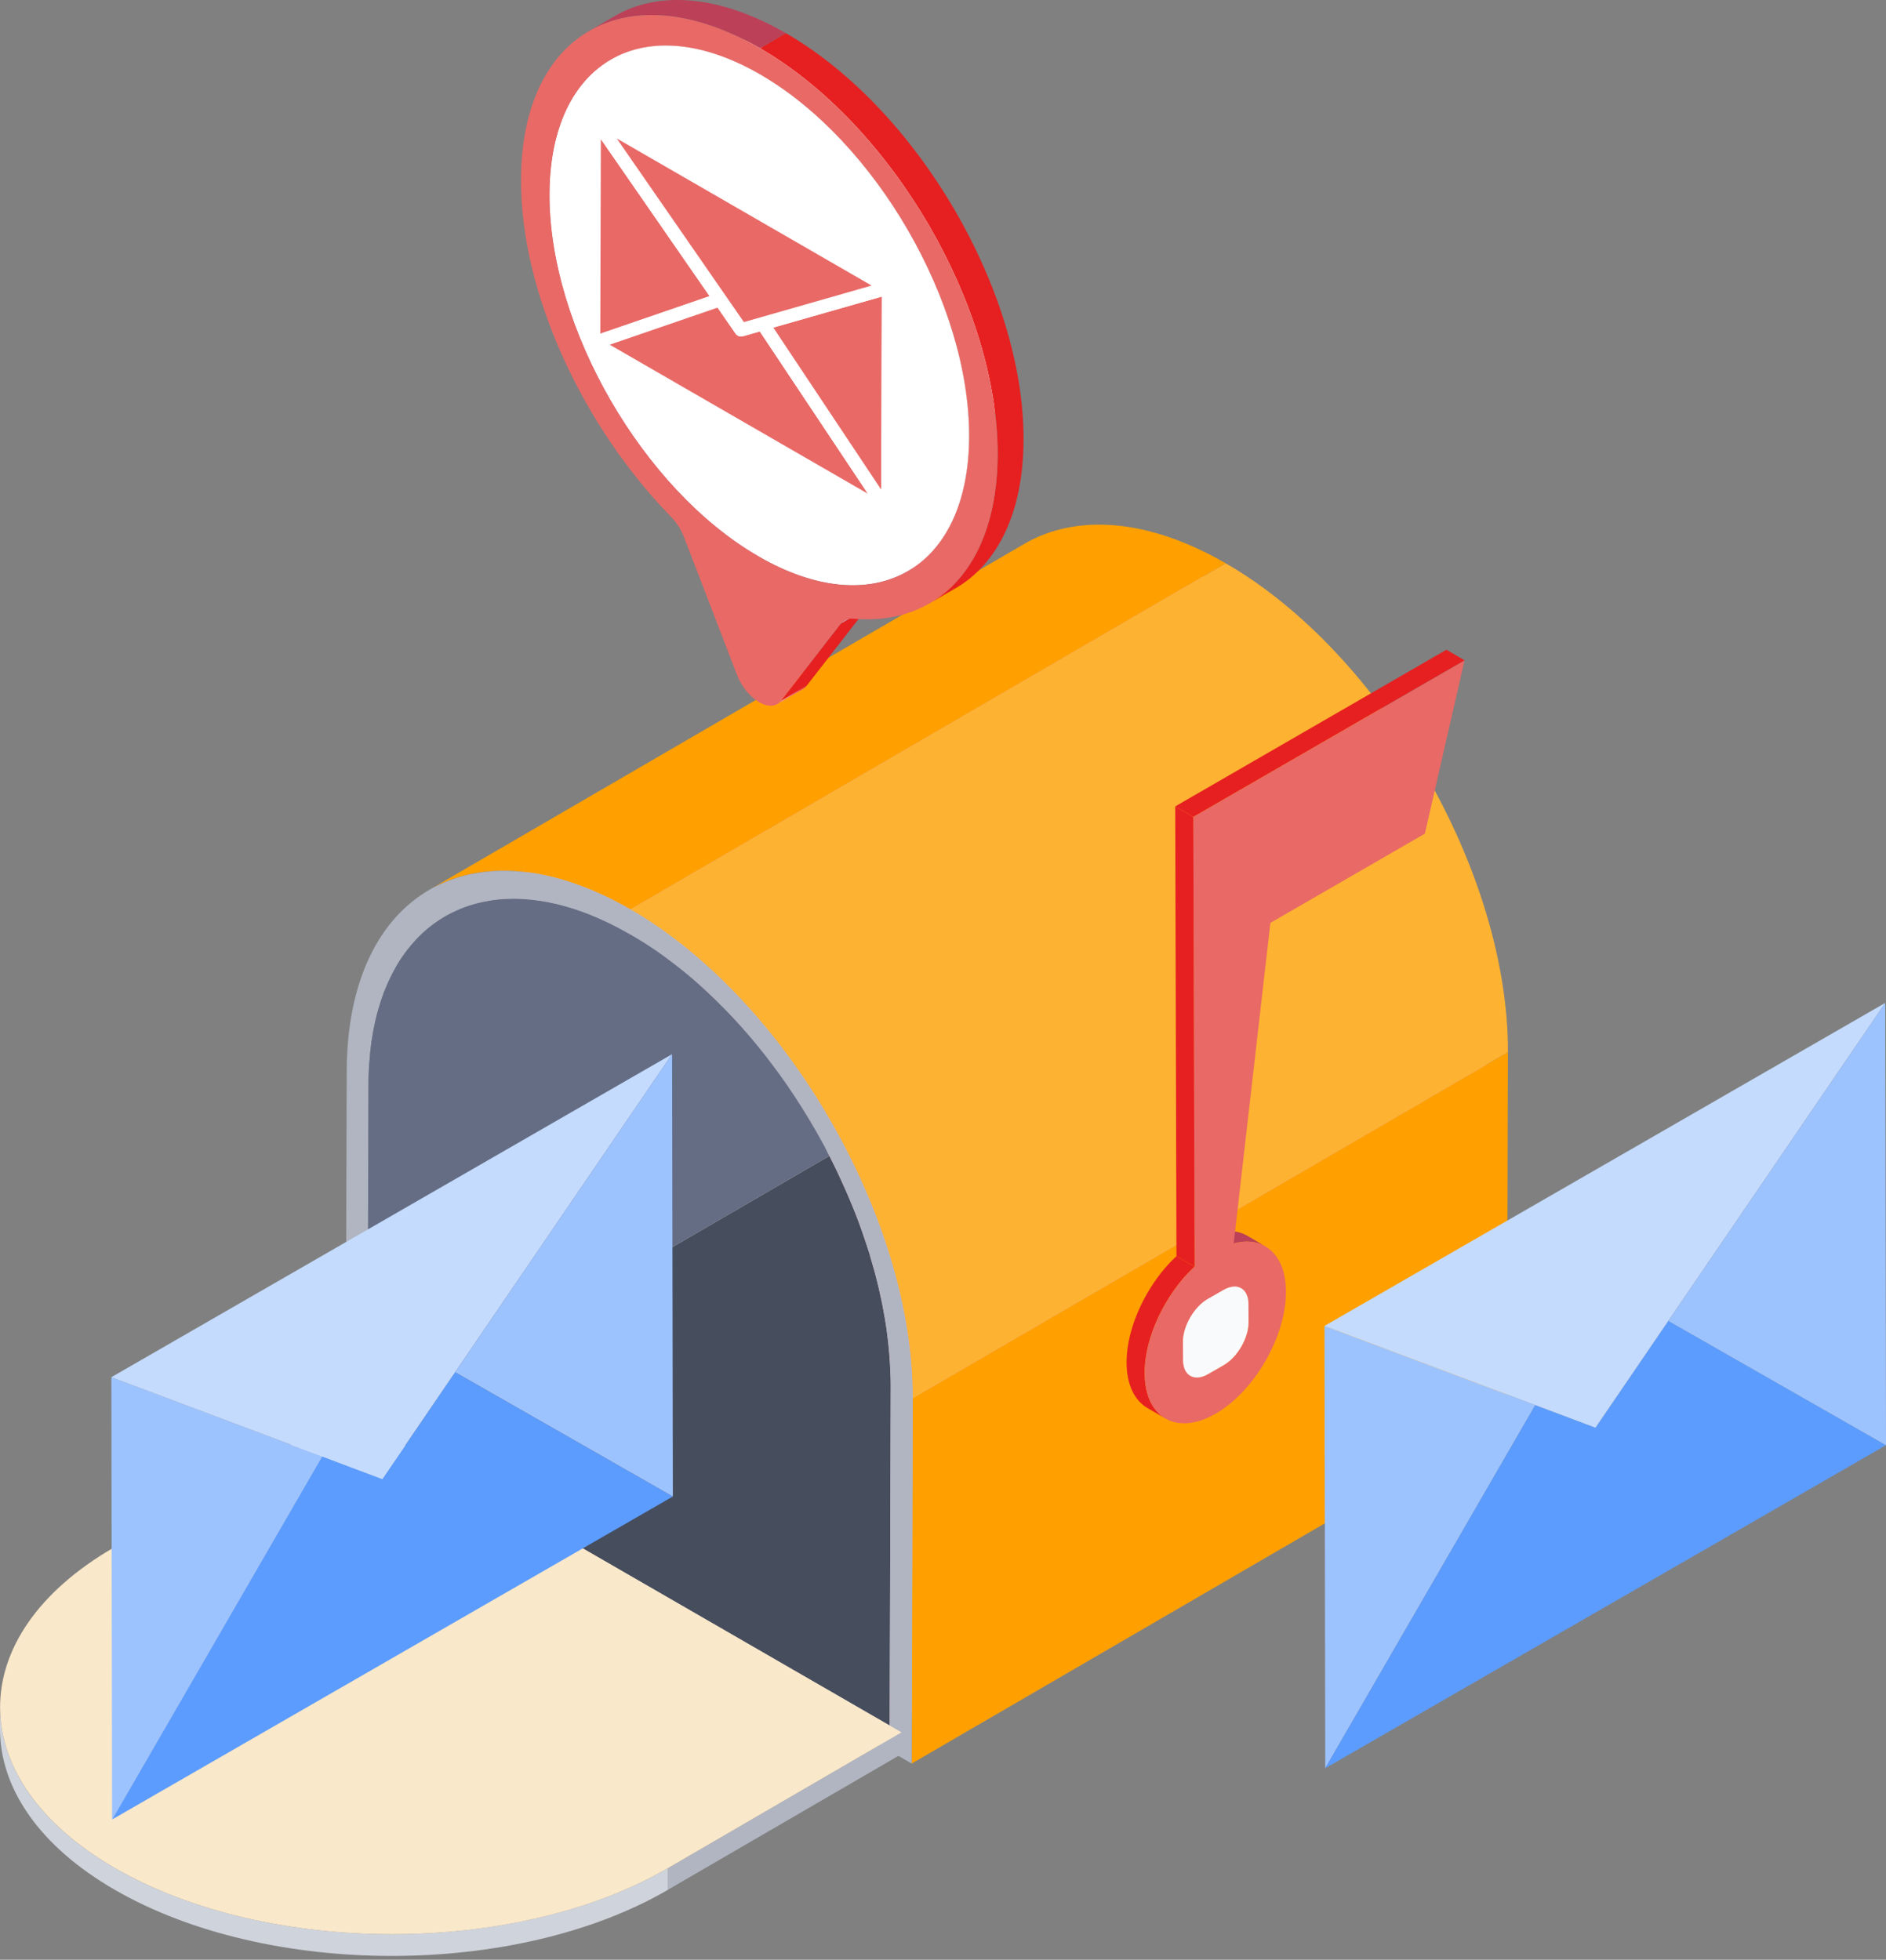 <svg width="256" height="266" viewBox="0 0 256 266" fill="none" xmlns="http://www.w3.org/2000/svg">
<rect x="0" y="0" width="256" height="266" fill="#808080" stroke="none"/>
<path d="M130.819 100.157V100.568L130.793 109.66L130.678 146.349L114.664 155.672L112.571 156.892L112.558 156.905C112.352 156.481 112.121 156.057 111.89 155.621C111.826 155.518 111.774 155.415 111.71 155.3C110.426 152.937 109.039 150.638 107.55 148.404C107.267 147.98 106.997 147.569 106.702 147.158C106.599 146.991 106.484 146.837 106.368 146.683C105.97 146.118 105.572 145.553 105.148 145.001C104.737 144.448 104.326 143.896 103.89 143.344V143.331C103.466 142.792 103.042 142.265 102.606 141.739C102.169 141.187 101.707 140.66 101.231 140.121C100.872 139.697 100.487 139.273 100.101 138.849C100.037 138.785 99.986 138.708 99.922 138.657C99.485 138.156 99.023 137.681 98.56 137.206L98.522 137.167C98.059 136.679 97.597 136.217 97.109 135.755C96.621 135.292 96.146 134.83 95.658 134.38C94.682 133.482 93.706 132.621 92.692 131.812C92.396 131.581 92.114 131.35 91.818 131.119C90.945 130.438 90.059 129.783 89.186 129.167C88.004 128.345 86.797 127.587 85.564 126.881C85.449 126.817 85.32 126.74 85.205 126.688L88.082 125.019L130.819 100.157Z" fill="url(#paint0_linear_52_3142)"/>
<path d="M201.564 187.263L123.769 232.491L120.777 234.238L49.877 193.311L112.558 156.892L112.571 156.879L114.664 155.659L130.677 146.336L161.78 164.289L164.747 166.01L201.564 187.263Z" fill="url(#paint1_linear_52_3142)"/>
<path d="M52.715 133.199C53.023 132.506 53.357 131.851 53.73 131.221C53.37 131.851 53.036 132.518 52.715 133.199Z" fill="url(#paint2_linear_52_3142)"/>
<path d="M141.169 77.44C135.403 80.792 131.615 87.547 130.934 97.075C130.857 98.064 130.819 99.104 130.819 100.157L88.107 124.993L85.231 126.663C83.574 125.725 81.943 124.929 80.351 124.274C79.323 123.85 78.322 123.491 77.32 123.196C76.652 123.003 75.998 122.823 75.343 122.669C74.688 122.515 74.058 122.386 73.416 122.297C71.76 122.04 70.167 121.95 68.639 122.027C68.28 122.04 67.933 122.065 67.586 122.104C67.239 122.13 66.893 122.168 66.546 122.245C66.212 122.284 65.891 122.348 65.57 122.425C64.196 122.72 62.899 123.144 61.666 123.735C61.486 123.799 61.307 123.902 61.127 124.005C60.947 124.082 60.754 124.184 60.575 124.3C63.913 122.361 67.342 120.357 70.874 118.316C70.874 118.316 70.874 118.316 70.886 118.303C103.723 99.22 110.144 95.457 141.169 77.44Z" fill="url(#paint3_linear_52_3142)"/>
<path d="M120.905 188.059L201.705 141.084L201.577 187.263L120.776 234.238L120.905 188.059Z" fill="#D3ABC1"/>
<path d="M166.377 79.893C166.339 79.906 166.288 79.944 166.249 79.957C161.998 82.436 155.539 86.186 147.808 90.68C146.588 91.386 145.381 92.093 144.161 92.812C143.468 93.223 142.749 93.621 142.03 94.032C140.81 94.751 139.602 95.444 138.383 96.176C137.034 96.947 135.699 97.73 134.35 98.514C133.182 99.194 132.013 99.888 130.819 100.568C130.626 100.684 130.421 100.799 130.215 100.915C126.645 102.983 123.062 105.063 119.492 107.143C118.028 107.978 150.479 89.152 149.015 90.012C148.283 90.436 147.552 90.873 146.82 91.296C144.611 92.581 142.402 93.852 140.193 95.149C137.265 96.844 134.35 98.539 131.422 100.247C130.703 100.671 129.984 101.082 129.265 101.506C126.44 103.149 123.602 104.78 120.777 106.437C119.402 107.233 118.041 108.016 116.667 108.825C115.344 109.596 114.022 110.354 112.686 111.137C109.013 113.269 105.354 115.388 101.681 117.532C101.116 117.866 100.551 118.2 100.011 118.508C99.665 118.701 99.331 118.906 98.971 119.099L96.827 120.332L93.86 122.052L91.151 123.632C90.29 124.133 89.468 124.608 88.711 125.045L88.428 125.199L88.325 125.263C87.825 125.558 87.337 125.828 86.887 126.098L86.553 126.29C86.219 126.483 85.898 126.675 85.59 126.842C85.475 126.778 85.346 126.701 85.231 126.65C83.574 125.712 81.943 124.916 80.351 124.261C79.323 123.837 78.322 123.478 77.32 123.183C76.652 122.99 75.997 122.81 75.343 122.656C74.688 122.502 74.058 122.374 73.416 122.284C71.76 122.027 70.167 121.937 68.639 122.014C68.279 122.027 67.933 122.052 67.586 122.091C67.239 122.117 66.893 122.155 66.546 122.232C66.212 122.271 65.891 122.335 65.57 122.412C64.196 122.707 62.899 123.131 61.666 123.722C61.486 123.786 61.306 123.889 61.127 123.992C60.947 124.069 60.754 124.171 60.575 124.287C63.913 122.348 67.342 120.345 70.874 118.303C70.874 118.303 70.874 118.303 70.886 118.29C103.736 99.207 110.169 95.432 141.182 77.415C146.948 74.05 154.704 74.127 163.321 78.237C164.31 78.75 165.337 79.29 166.377 79.893Z" fill="#D3ABC1"/>
<path d="M123.884 189.78L204.684 142.805L204.543 192.399L123.743 239.375L123.884 189.78Z" fill="#FFA000"/>
<path d="M58.263 120.781L139.063 73.806C146.049 69.748 155.732 70.313 166.39 76.464L85.59 123.439C74.932 117.288 65.249 116.723 58.263 120.781Z" fill="#FFA000"/>
<path d="M173.505 84.837C159.263 93.107 145.035 101.377 130.793 109.66C128.417 111.047 126.042 112.421 123.666 113.795C102.875 125.879 115.961 118.29 95.17 130.387C94.348 130.862 93.526 131.337 92.705 131.812C92.409 131.581 92.127 131.35 91.831 131.119C90.958 130.438 90.072 129.783 89.199 129.167C88.017 128.345 86.81 127.587 85.577 126.881C85.886 126.701 86.207 126.521 86.54 126.329C86.656 126.265 86.759 126.2 86.874 126.136C87.324 125.866 87.812 125.584 88.313 125.301C88.351 125.276 88.39 125.25 88.428 125.237C88.505 125.173 88.608 125.122 88.698 125.07C89.456 124.634 90.278 124.146 91.138 123.658C91.998 123.157 92.91 122.63 93.847 122.078C94.798 121.526 95.787 120.961 96.814 120.357C97.841 119.767 98.907 119.15 99.999 118.508C100.551 118.2 101.103 117.866 101.668 117.532C105.071 115.555 108.77 113.423 112.673 111.137C113.97 110.379 115.306 109.609 116.654 108.825C118.003 108.042 119.377 107.259 120.764 106.437C123.525 104.832 126.363 103.188 129.252 101.506C129.971 101.082 130.69 100.671 131.41 100.247C134.312 98.565 137.24 96.857 140.18 95.149C142.389 93.865 144.598 92.594 146.807 91.296C147.539 90.873 148.271 90.449 149.003 90.012C150.467 89.165 118.028 107.991 119.48 107.143C123.114 105.024 126.709 102.944 130.202 100.915C130.408 100.799 130.613 100.684 130.806 100.568C132 99.888 133.182 99.194 134.337 98.514C135.712 97.717 137.047 96.947 138.37 96.176C139.603 95.457 140.823 94.751 142.017 94.032C142.736 93.621 143.442 93.223 144.149 92.812C145.394 92.093 146.614 91.386 147.796 90.68C155.526 86.198 161.973 82.436 166.236 79.957C166.275 79.932 166.326 79.893 166.365 79.893C168.817 81.306 171.206 82.962 173.505 84.837Z" fill="#D3ABC1"/>
<path d="M201.705 141.084L161.78 164.289L123.781 186.389L120.905 188.059V187.93C120.905 187.378 120.892 186.826 120.866 186.274C120.841 185.413 120.802 184.553 120.712 183.667C120.674 183.23 120.635 182.768 120.584 182.331C120.52 181.702 120.43 181.06 120.353 180.431C120.263 179.789 120.16 179.147 120.045 178.517C119.98 178.055 119.878 177.593 119.788 177.131C119.749 176.925 119.711 176.707 119.659 176.488C119.557 175.962 119.441 175.448 119.313 174.922C119.146 174.19 118.966 173.458 118.76 172.713C118.581 172.071 118.401 171.429 118.208 170.8C118.08 170.337 117.926 169.875 117.784 169.4C117.72 169.22 117.669 169.04 117.605 168.848C117.425 168.295 117.232 167.73 117.04 167.191C117.014 167.101 116.975 167.011 116.95 166.934C116.487 165.65 115.999 164.366 115.46 163.082C115.19 162.44 114.921 161.81 114.638 161.181C113.996 159.743 113.303 158.305 112.571 156.892C112.365 156.468 112.134 156.044 111.903 155.608C111.839 155.505 111.787 155.402 111.723 155.287C110.439 152.924 109.052 150.625 107.562 148.391C107.28 147.967 107.01 147.556 106.715 147.145C106.612 146.978 106.496 146.824 106.381 146.67C105.983 146.105 105.585 145.54 105.161 144.988C104.75 144.436 104.339 143.883 103.902 143.331V143.318C103.479 142.779 103.055 142.252 102.618 141.726C102.182 141.174 101.719 140.647 101.244 140.108C100.885 139.684 100.499 139.26 100.114 138.837C100.05 138.772 99.999 138.695 99.934 138.644C99.498 138.143 99.035 137.668 98.573 137.193L98.535 137.154C98.072 136.666 97.61 136.204 97.122 135.742C96.634 135.279 96.159 134.817 95.671 134.368C94.695 133.469 93.719 132.608 92.704 131.799C93.526 131.324 94.348 130.849 95.17 130.374C115.961 118.29 102.875 125.879 123.666 113.782C126.042 112.395 128.417 111.021 130.793 109.647C145.035 101.364 159.263 93.094 173.505 84.824C189.621 97.961 201.756 121.423 201.705 141.084Z" fill="#D3ABC1"/>
<path d="M111.723 155.287C110.439 152.924 109.052 150.625 107.562 148.391C109.065 150.625 110.452 152.924 111.723 155.287Z" fill="url(#paint4_linear_52_3142)"/>
<path d="M120.905 187.931V188.059L120.764 234.238L49.877 193.324L112.558 156.905C112.352 156.481 112.121 156.057 111.89 155.621C112.121 156.045 112.34 156.456 112.571 156.892C113.303 158.305 113.983 159.756 114.625 161.194C114.921 161.836 115.178 162.465 115.447 163.095C115.987 164.379 116.487 165.65 116.937 166.947C116.975 167.024 117.001 167.114 117.027 167.204C117.219 167.756 117.412 168.308 117.592 168.861C117.656 169.04 117.707 169.22 117.772 169.413C117.926 169.875 118.08 170.337 118.195 170.813C118.388 171.455 118.568 172.097 118.748 172.726C118.94 173.471 119.133 174.203 119.3 174.935C119.415 175.461 119.531 175.975 119.646 176.502C119.698 176.72 119.736 176.925 119.775 177.144C119.865 177.606 119.955 178.068 120.032 178.531C120.147 179.173 120.25 179.815 120.34 180.444C120.417 181.086 120.507 181.715 120.571 182.344C120.622 182.794 120.661 183.243 120.699 183.68C120.777 184.566 120.828 185.427 120.854 186.287C120.892 186.826 120.905 187.391 120.905 187.931Z" fill="#464D5D"/>
<path d="M85.59 123.439L166.39 76.464C187.566 88.69 204.761 118.457 204.684 142.805L123.884 189.78C123.961 165.432 106.766 135.678 85.59 123.439Z" fill="#FEB232"/>
<path d="M123.781 186.39C123.191 176.36 119.852 165.599 114.664 155.659C109.643 146.002 102.875 137.103 95.17 130.374C93 128.473 90.753 126.74 88.441 125.212C88.441 125.212 88.441 125.212 88.428 125.199C88.326 125.135 88.223 125.057 88.107 124.993C87.285 124.441 86.451 123.94 85.59 123.452C83.279 122.117 80.993 121.038 78.784 120.216C76.588 119.394 74.431 118.829 72.376 118.508C71.85 118.444 71.336 118.367 70.848 118.328C69.191 118.149 67.599 118.149 66.071 118.316C65.724 118.354 65.39 118.393 65.043 118.444C64.979 118.457 64.902 118.457 64.838 118.482C64.517 118.547 64.17 118.598 63.849 118.662C63.49 118.726 63.13 118.829 62.783 118.919C62.09 119.099 61.396 119.343 60.729 119.6C60.497 119.69 60.254 119.792 60.022 119.908C59.894 119.959 59.753 120.011 59.624 120.088C59.47 120.152 59.316 120.229 59.188 120.293C59.059 120.357 58.918 120.422 58.789 120.486C58.674 120.55 58.545 120.627 58.43 120.691C51.431 124.659 47.091 133.212 47.065 145.399L46.911 195.006L123.756 239.375L123.781 232.479L123.897 189.767C123.884 188.663 123.846 187.52 123.781 186.39ZM49.877 193.311L50.019 147.132C50.019 146.542 50.031 145.951 50.057 145.36C50.07 145.026 50.096 144.68 50.121 144.346C50.121 144.256 50.134 144.166 50.147 144.076C50.173 143.652 50.211 143.229 50.25 142.818C50.301 142.355 50.352 141.893 50.417 141.443C50.468 141.122 50.507 140.801 50.571 140.493C50.596 140.301 50.635 140.108 50.673 139.915C50.712 139.62 50.763 139.363 50.84 139.081C51.02 138.169 51.251 137.296 51.521 136.461C51.598 136.127 51.714 135.78 51.842 135.446C51.881 135.331 51.906 135.215 51.971 135.1C52.048 134.817 52.15 134.547 52.279 134.291C52.42 133.918 52.587 133.559 52.741 133.199C53.049 132.518 53.396 131.851 53.755 131.221C53.935 130.9 54.128 130.579 54.321 130.284C54.5 129.989 54.706 129.719 54.911 129.436C55.104 129.141 55.322 128.884 55.541 128.615C55.72 128.396 55.9 128.178 56.093 127.96L56.478 127.536C56.542 127.472 56.606 127.395 56.671 127.33C56.812 127.189 56.94 127.048 57.081 126.92C58.147 125.879 59.316 125.019 60.575 124.3C60.754 124.197 60.947 124.094 61.127 124.004C61.306 123.902 61.473 123.812 61.666 123.735C62.899 123.144 64.196 122.707 65.57 122.425C65.891 122.361 66.212 122.284 66.546 122.245C66.88 122.181 67.227 122.13 67.586 122.104C67.933 122.052 68.279 122.04 68.639 122.027C70.167 121.95 71.772 122.04 73.416 122.296C74.058 122.386 74.7 122.515 75.343 122.669C75.985 122.823 76.652 122.99 77.32 123.195C78.322 123.504 79.336 123.863 80.351 124.274C81.943 124.929 83.574 125.712 85.231 126.663C85.346 126.727 85.475 126.791 85.59 126.855C86.81 127.562 88.017 128.319 89.212 129.141C90.098 129.758 90.984 130.412 91.844 131.093C92.139 131.324 92.422 131.555 92.717 131.787C93.732 132.596 94.708 133.456 95.684 134.355C96.172 134.791 96.647 135.267 97.135 135.729C97.61 136.191 98.072 136.654 98.547 137.142L98.586 137.18C99.048 137.655 99.511 138.13 99.947 138.631C100.011 138.695 100.076 138.76 100.127 138.824C100.512 139.248 100.898 139.658 101.257 140.095C101.732 140.634 102.182 141.161 102.631 141.713C103.068 142.24 103.492 142.766 103.915 143.306V143.318C104.339 143.871 104.763 144.41 105.174 144.975C105.598 145.527 105.996 146.092 106.394 146.657C106.509 146.811 106.625 146.965 106.728 147.132C107.023 147.543 107.293 147.954 107.575 148.378C109.078 150.612 110.452 152.911 111.736 155.274C111.8 155.39 111.852 155.492 111.916 155.595C112.147 156.019 112.365 156.43 112.596 156.866C113.328 158.279 114.009 159.73 114.651 161.168C114.946 161.798 115.216 162.44 115.473 163.069C116.012 164.353 116.513 165.624 116.963 166.921C117.001 166.999 117.027 167.088 117.052 167.178C117.245 167.731 117.451 168.283 117.617 168.835C117.682 169.015 117.733 169.194 117.797 169.387C117.951 169.849 118.105 170.312 118.221 170.787C118.414 171.429 118.606 172.071 118.773 172.7C118.966 173.445 119.158 174.177 119.325 174.909C119.454 175.436 119.569 175.949 119.672 176.476C119.724 176.694 119.762 176.9 119.801 177.118C119.89 177.58 119.98 178.042 120.057 178.505C120.173 179.147 120.276 179.789 120.366 180.418C120.443 181.047 120.533 181.689 120.597 182.319C120.648 182.755 120.687 183.218 120.725 183.654C120.802 184.54 120.854 185.401 120.879 186.261C120.905 186.813 120.918 187.378 120.918 187.918V188.046L120.777 234.225L49.877 193.311Z" fill="#B0B5C1"/>
<path d="M112.558 156.892L49.877 193.311L50.019 147.132C50.019 146.529 50.031 145.951 50.057 145.36C50.083 145.026 50.096 144.679 50.121 144.346C50.121 144.256 50.134 144.166 50.147 144.076C50.173 143.652 50.211 143.241 50.25 142.817C50.301 142.355 50.352 141.893 50.417 141.443C50.468 141.122 50.507 140.801 50.571 140.493C50.596 140.3 50.635 140.108 50.673 139.915C50.725 139.633 50.776 139.363 50.84 139.08C51.02 138.169 51.251 137.295 51.521 136.461C51.611 136.114 51.727 135.78 51.842 135.446C51.881 135.331 51.906 135.215 51.971 135.1C52.06 134.817 52.15 134.547 52.279 134.291C52.42 133.918 52.587 133.559 52.741 133.199C53.049 132.518 53.396 131.851 53.755 131.221C53.935 130.9 54.128 130.579 54.321 130.284C54.513 129.989 54.706 129.719 54.911 129.436C55.104 129.141 55.322 128.884 55.541 128.614C55.72 128.396 55.9 128.178 56.093 127.96C56.221 127.818 56.337 127.677 56.478 127.536C56.542 127.472 56.606 127.395 56.671 127.33C56.799 127.189 56.94 127.061 57.081 126.919C58.147 125.879 59.316 125.019 60.575 124.3C60.754 124.197 60.947 124.094 61.127 124.004C61.306 123.902 61.486 123.825 61.666 123.735C62.899 123.144 64.196 122.707 65.57 122.425C65.891 122.361 66.225 122.296 66.546 122.245C66.893 122.181 67.227 122.142 67.586 122.104C67.933 122.065 68.292 122.04 68.639 122.027C70.167 121.95 71.772 122.04 73.416 122.296C74.046 122.399 74.7 122.515 75.343 122.669C75.985 122.823 76.652 122.99 77.32 123.195C78.322 123.503 79.336 123.863 80.351 124.274C81.943 124.929 83.574 125.712 85.231 126.663C85.346 126.727 85.475 126.791 85.59 126.855C86.81 127.561 88.017 128.319 89.212 129.141C90.111 129.77 90.984 130.425 91.844 131.093C92.139 131.324 92.422 131.555 92.717 131.786C93.732 132.595 94.708 133.456 95.684 134.355C96.172 134.804 96.66 135.267 97.135 135.729C97.597 136.191 98.072 136.666 98.547 137.141L98.586 137.18C99.035 137.655 99.498 138.13 99.947 138.631C100.011 138.695 100.076 138.759 100.127 138.824C100.512 139.247 100.885 139.658 101.257 140.095C101.732 140.634 102.182 141.161 102.631 141.713C103.055 142.24 103.492 142.766 103.915 143.305V143.318C104.339 143.87 104.763 144.41 105.174 144.975C105.598 145.527 105.996 146.092 106.394 146.657C106.509 146.811 106.625 146.965 106.728 147.132C107.01 147.543 107.28 147.954 107.575 148.378C109.065 150.612 110.452 152.911 111.736 155.274C111.8 155.389 111.852 155.492 111.916 155.595C112.121 156.044 112.352 156.468 112.558 156.892Z" fill="#646D84"/>
<path d="M166.108 185.298L163.655 183.872C165.504 182.807 167.02 180.187 167.02 178.055L169.472 179.481C169.472 181.612 167.97 184.219 166.108 185.298Z" fill="url(#paint5_linear_52_3142)"/>
<path d="M163.963 186.531L161.51 185.105L163.655 183.86L166.108 185.298L163.963 186.531Z" fill="url(#paint6_linear_52_3142)"/>
<path d="M169.472 179.481L167.02 178.042L167.007 175.59L169.459 177.015L169.472 179.481Z" fill="url(#paint7_linear_52_3142)"/>
<path d="M161.588 186.762L159.135 185.336C159.751 185.696 160.599 185.645 161.523 185.105L163.976 186.531C163.039 187.07 162.191 187.121 161.588 186.762Z" fill="url(#paint8_linear_52_3142)"/>
<path d="M166.031 173.432L168.484 174.858C169.087 175.204 169.46 175.949 169.472 177.002L167.02 175.577C167.007 174.524 166.634 173.779 166.031 173.432Z" fill="url(#paint9_linear_52_3142)"/>
<path d="M161.587 186.762L159.135 185.336C158.531 184.99 158.146 184.232 158.146 183.179L160.599 184.604C160.599 185.657 160.971 186.402 161.587 186.762Z" fill="url(#paint10_linear_52_3142)"/>
<path d="M166.031 173.432L168.483 174.857C167.867 174.498 167.019 174.549 166.082 175.089L163.629 173.663C164.567 173.124 165.414 173.072 166.031 173.432Z" fill="url(#paint11_linear_52_3142)"/>
<path d="M160.599 184.605L158.133 183.179V180.714L160.586 182.139L160.599 184.605Z" fill="url(#paint12_linear_52_3142)"/>
<path d="M163.937 176.334L161.485 174.909L163.629 173.663L166.082 175.089L163.937 176.334Z" fill="url(#paint13_linear_52_3142)"/>
<path d="M167.469 168.771L165.016 167.345C166.647 166.896 168.111 167.05 169.28 167.718L171.732 169.143C170.564 168.488 169.113 168.321 167.469 168.771Z" fill="#BC4058"/>
<path d="M160.586 182.139L158.133 180.713C158.133 178.595 159.636 175.975 161.485 174.909L163.938 176.334C162.088 177.4 160.586 180.007 160.586 182.139Z" fill="url(#paint14_linear_52_3142)"/>
<path d="M158.184 192.528L155.732 191.103C154.011 190.101 152.932 187.969 152.919 184.964C152.906 181.934 153.985 178.556 155.719 175.551C156.81 173.651 158.172 171.904 159.687 170.504L162.14 171.93C160.624 173.33 159.263 175.076 158.172 176.977C156.438 179.982 155.359 183.359 155.372 186.39C155.385 189.407 156.464 191.526 158.184 192.528Z" fill="#E62020"/>
<path d="M193.409 113.153L172.439 125.263L167.456 168.783C169.087 168.334 170.551 168.488 171.72 169.156C173.466 170.158 174.545 172.276 174.558 175.32C174.571 178.351 173.492 181.728 171.771 184.733C170.037 187.738 167.649 190.358 165.003 191.886C159.726 194.929 155.398 192.464 155.372 186.402C155.359 183.372 156.438 179.994 158.172 176.989C159.263 175.089 160.624 173.342 162.14 171.943L161.973 110.893L198.79 89.64L193.409 113.153ZM169.46 177.015C169.46 174.896 167.931 174.023 166.082 175.102L163.938 176.334C162.088 177.4 160.586 180.02 160.586 182.139L160.599 184.604C160.599 186.736 162.127 187.597 163.976 186.531L166.121 185.298C167.97 184.232 169.485 181.612 169.485 179.481L169.46 177.015Z" fill="#E86966"/>
<path d="M166.082 175.089C167.931 174.023 169.459 174.883 169.459 177.002L169.472 179.468C169.472 181.6 167.97 184.219 166.108 185.285L163.963 186.518C162.114 187.584 160.599 186.724 160.586 184.592L160.573 182.126C160.573 180.007 162.075 177.388 163.925 176.322L166.082 175.089Z" fill="#F9FAFC"/>
<path d="M162.153 171.93L159.687 170.504L159.52 109.455L161.973 110.88L162.153 171.93Z" fill="#E62020"/>
<path d="M161.973 110.88L159.52 109.455L196.337 88.189L198.79 89.627L161.973 110.88Z" fill="#E62020"/>
<path d="M122.369 235.137L122.356 238.09L90.637 256.518L90.65 253.565L122.369 235.137Z" fill="#B0B5C1"/>
<path d="M9.46565e-05 234.636L0.013 231.682C-0.013 239.619 5.188 247.555 15.616 253.565C36.316 265.52 70.09 265.507 90.663 253.565L90.65 256.518C70.077 268.474 36.316 268.474 15.603 256.518C5.175 250.508 -0.026 242.559 9.46565e-05 234.636Z" fill="#CFD3DB"/>
<path d="M122.369 235.137L90.662 253.565C70.09 265.52 36.329 265.52 15.615 253.565C-5.098 241.609 -5.201 222.051 15.371 210.095L47.078 191.667L122.369 235.137Z" fill="#FAE8CA"/>
<path d="M15.115 186.929L43.726 197.677L15.217 246.964L15.115 186.929Z" fill="#9DC3FE"/>
<path d="M61.782 186.248L91.331 203.122L15.218 246.964L43.726 197.677L51.894 200.747L61.782 186.248Z" fill="#5C9CFE"/>
<path d="M15.115 186.929L91.228 143.087L61.782 186.248L51.894 200.747L43.726 197.677L15.115 186.929Z" fill="#C4DBFE"/>
<path d="M91.228 143.087L91.331 203.122L61.782 186.248L91.228 143.087Z" fill="#9DC3FE"/>
<path d="M105.495 95.547L109.013 93.505C109.206 93.403 109.373 93.249 109.514 93.056L105.996 95.098C105.854 95.29 105.687 95.445 105.495 95.547Z" fill="url(#paint15_linear_52_3142)"/>
<path d="M95.26 64.355C94.464 63.507 93.693 62.621 92.936 61.709C91.767 62.39 90.598 63.071 89.417 63.751C90.174 64.663 90.945 65.549 91.741 66.397C92.91 65.716 94.078 65.035 95.26 64.355Z" fill="url(#paint16_linear_52_3142)"/>
<path d="M95.26 64.355C94.091 65.035 92.923 65.716 91.741 66.396C91.793 66.448 91.844 66.499 91.895 66.563C93.064 65.883 94.233 65.202 95.414 64.521C95.363 64.47 95.311 64.406 95.26 64.355Z" fill="url(#paint17_linear_52_3142)"/>
<path d="M106.484 73.498C102.554 71.225 98.804 68.143 95.401 64.522C94.233 65.202 93.064 65.883 91.883 66.563C95.286 70.185 99.035 73.267 102.965 75.54C104.031 74.923 105.431 74.101 106.484 73.498Z" fill="url(#paint18_linear_52_3142)"/>
<path d="M106.009 95.098L109.514 93.056L117.643 82.59L114.137 84.632L106.009 95.098Z" fill="#E62020"/>
<path d="M118.131 82.166L114.612 84.208C114.433 84.311 114.266 84.452 114.137 84.632L117.656 82.59C117.784 82.41 117.938 82.269 118.131 82.166Z" fill="url(#paint19_linear_52_3142)"/>
<path d="M78.103 24.314C78.129 15.338 81.301 9.02 86.412 6.04L82.893 8.095C77.782 11.061 74.61 17.38 74.585 26.369C74.546 38.8 80.543 53.092 89.417 63.764C90.585 63.083 91.754 62.403 92.936 61.722C84.062 51.038 78.065 36.745 78.103 24.314Z" fill="url(#paint20_linear_52_3142)"/>
<path d="M126.761 75.476C121.586 78.481 114.407 78.057 106.497 73.485L102.978 75.527C110.901 80.099 118.067 80.522 123.242 77.517C124.295 76.901 125.708 76.092 126.761 75.476Z" fill="url(#paint21_linear_52_3142)"/>
<path d="M86.412 6.053L82.893 8.095C88.069 5.09 95.247 5.514 103.158 10.085L106.676 8.044C98.753 3.459 91.587 3.035 86.412 6.053Z" fill="white"/>
<path d="M83.458 2.175L79.94 4.217C85.834 0.788 94.078 1.302 103.17 6.554L106.689 4.512C97.584 -0.74 89.353 -1.254 83.458 2.175Z" fill="#BC4058"/>
<path d="M123.242 77.517L126.761 75.476C131.872 72.509 135.043 66.191 135.069 57.215C135.121 39.133 122.407 17.123 106.676 8.044L103.157 10.085C118.889 19.165 131.602 41.188 131.551 59.257C131.525 68.233 128.353 74.551 123.242 77.517Z" fill="white"/>
<path d="M103.157 10.073C87.426 0.994 74.636 8.275 74.585 26.356C74.533 44.424 87.247 66.448 102.978 75.527C118.709 84.606 131.499 77.325 131.551 59.244C131.602 41.175 118.889 19.165 103.157 10.073Z" fill="white"/>
<path d="M126.196 81.884L129.714 79.842C135.403 76.541 138.909 69.581 138.935 59.68C138.986 39.519 124.552 14.824 106.689 4.512L103.17 6.554C121.033 16.866 135.467 41.561 135.416 61.722C135.39 71.623 131.872 78.583 126.196 81.884Z" fill="#E62020"/>
<path d="M135.416 61.735C135.377 76.747 127.3 85.017 115.794 83.977C115.113 83.913 114.522 84.131 114.137 84.632L106.008 95.111C105.328 95.997 104.172 95.971 103.029 95.303C101.848 94.623 100.679 93.274 100.011 91.541L92.846 72.907C92.448 71.854 91.793 70.878 91.035 70.095C79.092 57.831 70.668 39.776 70.719 24.378C70.771 4.217 85.308 -3.758 103.17 6.554C121.033 16.879 135.48 41.573 135.416 61.735ZM102.978 75.54C118.709 84.619 131.499 77.338 131.551 59.257C131.602 41.175 118.889 19.165 103.158 10.085C87.426 1.006 74.636 8.288 74.585 26.369C74.533 44.437 87.247 66.448 102.978 75.54Z" fill="#E86966"/>
<path d="M97.751 40.674L98.56 40.199L81.391 46.094L80.582 46.569L97.751 40.674Z" fill="url(#paint22_linear_52_3142)"/>
<path d="M80.582 47.481C80.684 47.481 80.774 47.468 80.877 47.429L98.046 41.535C98.098 41.522 98.162 41.496 98.213 41.458L99.022 40.983C99.421 40.752 99.588 40.251 99.395 39.827C99.202 39.403 98.714 39.198 98.278 39.352L81.108 45.246C81.057 45.259 80.993 45.285 80.941 45.323L80.132 45.798C79.734 46.029 79.567 46.53 79.76 46.954C79.901 47.275 80.235 47.481 80.582 47.481Z" fill="white"/>
<path d="M97.751 40.675L98.56 40.199L81.481 15.518L80.659 15.993L97.751 40.675Z" fill="url(#paint23_linear_52_3142)"/>
<path d="M97.751 41.573C97.905 41.573 98.059 41.535 98.201 41.445L99.01 40.97C99.228 40.841 99.382 40.636 99.433 40.379C99.485 40.135 99.433 39.878 99.292 39.66L82.225 15.004C81.956 14.618 81.429 14.503 81.018 14.734L80.209 15.209C79.991 15.338 79.837 15.543 79.786 15.8C79.734 16.044 79.786 16.301 79.927 16.519L97.019 41.201C97.186 41.445 97.469 41.573 97.751 41.573Z" fill="white"/>
<path d="M80.659 15.993L80.582 46.569L97.751 40.675L80.659 15.993Z" fill="#E86966"/>
<path d="M80.055 47.301C79.811 47.134 79.67 46.851 79.67 46.556L79.76 15.98C79.76 15.582 80.017 15.235 80.402 15.12C80.774 15.004 81.185 15.145 81.416 15.466L98.496 40.161C98.663 40.392 98.701 40.687 98.612 40.957C98.522 41.227 98.316 41.445 98.046 41.535L80.877 47.429C80.787 47.468 80.684 47.481 80.582 47.481C80.389 47.481 80.209 47.416 80.055 47.301ZM81.558 18.882L81.481 45.298L96.313 40.199L81.558 18.882Z" fill="white"/>
<path d="M100.589 44.771L101.398 44.296L98.56 40.2L97.751 40.675L100.589 44.771Z" fill="url(#paint24_linear_52_3142)"/>
<path d="M100.589 45.67C100.743 45.67 100.897 45.631 101.039 45.541L101.848 45.066C102.066 44.938 102.22 44.733 102.271 44.476C102.323 44.232 102.271 43.975 102.13 43.757L99.292 39.66C99.022 39.275 98.496 39.159 98.085 39.39L97.276 39.865C97.058 39.994 96.904 40.199 96.852 40.456C96.801 40.7 96.852 40.957 96.993 41.175L99.832 45.272C100.024 45.541 100.307 45.67 100.589 45.67Z" fill="white"/>
<path d="M103.53 43.936L104.339 43.461L101.398 44.296L100.589 44.771L103.53 43.936Z" fill="url(#paint25_linear_52_3142)"/>
<path d="M100.589 45.67C100.666 45.67 100.756 45.657 100.833 45.632L103.774 44.797C103.851 44.771 103.915 44.745 103.979 44.707L104.788 44.232C105.186 44.001 105.341 43.513 105.174 43.089C104.994 42.665 104.532 42.447 104.095 42.575L101.154 43.41C101.077 43.436 101.013 43.461 100.949 43.5L100.14 43.975C99.742 44.206 99.588 44.694 99.754 45.118C99.896 45.465 100.23 45.67 100.589 45.67Z" fill="white"/>
<path d="M103.53 43.936L100.589 44.771L97.751 40.675L80.582 46.569L120.519 69.633V69.466L103.53 43.936Z" fill="#E86966"/>
<path d="M120.07 70.416L80.119 47.352C79.811 47.172 79.631 46.839 79.67 46.479C79.709 46.119 79.94 45.824 80.273 45.708L97.456 39.814C97.841 39.686 98.265 39.827 98.496 40.161L100.962 43.718L103.273 43.063C103.645 42.947 104.056 43.102 104.275 43.435L121.277 68.965C121.38 69.119 121.431 69.286 121.431 69.466V69.633C121.431 69.954 121.251 70.249 120.982 70.416C120.841 70.493 120.686 70.531 120.532 70.531C120.365 70.544 120.211 70.493 120.07 70.416ZM100.833 45.644C100.461 45.747 100.063 45.606 99.844 45.285L97.404 41.753L82.765 46.787L117.823 67.026L103.145 44.989L100.833 45.644Z" fill="white"/>
<path d="M120.519 69.466L121.341 68.99L104.339 43.461L103.53 43.936L120.519 69.466Z" fill="url(#paint26_linear_52_3142)"/>
<path d="M120.532 70.365C120.686 70.365 120.84 70.326 120.982 70.236L121.791 69.761C122.009 69.632 122.163 69.427 122.215 69.183C122.266 68.939 122.227 68.682 122.086 68.477L105.097 42.96C104.827 42.562 104.3 42.434 103.889 42.678L103.08 43.153C102.862 43.281 102.708 43.487 102.657 43.731C102.605 43.975 102.644 44.232 102.785 44.437L119.787 69.966C119.942 70.223 120.237 70.365 120.532 70.365Z" fill="white"/>
<path d="M120.519 69.633L121.341 69.157V68.99L120.519 69.466V69.633Z" fill="url(#paint27_linear_52_3142)"/>
<path d="M120.519 70.544C120.674 70.544 120.84 70.506 120.969 70.416L121.778 69.941C122.06 69.774 122.227 69.479 122.227 69.157V68.991C122.227 68.669 122.06 68.361 121.778 68.207C121.495 68.04 121.149 68.04 120.866 68.207L120.057 68.682C119.775 68.849 119.608 69.145 119.608 69.466V69.633C119.608 69.954 119.775 70.262 120.057 70.416C120.211 70.493 120.365 70.544 120.519 70.544Z" fill="white"/>
<path d="M120.609 39.056L121.418 38.581L104.339 43.461L103.53 43.936L120.609 39.056Z" fill="url(#paint28_linear_52_3142)"/>
<path d="M103.53 44.835C103.607 44.835 103.697 44.822 103.774 44.797L120.853 39.917C120.93 39.891 120.995 39.865 121.059 39.827L121.868 39.352C122.266 39.12 122.42 38.633 122.24 38.209C122.06 37.785 121.598 37.567 121.162 37.695L104.082 42.575C104.005 42.601 103.941 42.626 103.877 42.665L103.068 43.14C102.669 43.371 102.515 43.859 102.682 44.283C102.836 44.63 103.17 44.835 103.53 44.835Z" fill="white"/>
<path d="M120.609 39.056L121.418 38.581L81.48 15.518L80.659 15.993L120.609 39.056Z" fill="url(#paint29_linear_52_3142)"/>
<path d="M120.609 39.955C120.763 39.955 120.93 39.917 121.072 39.827L121.881 39.352C122.163 39.185 122.33 38.889 122.33 38.568C122.33 38.247 122.163 37.952 121.881 37.785L81.93 14.734C81.647 14.567 81.301 14.567 81.018 14.734L80.209 15.209C79.927 15.376 79.76 15.671 79.76 15.993C79.76 16.314 79.927 16.609 80.209 16.776L120.16 39.84C120.301 39.917 120.455 39.955 120.609 39.955Z" fill="white"/>
<path d="M120.61 39.057L103.53 43.937L120.52 69.466L120.61 39.057Z" fill="#E86966"/>
<path d="M119.775 69.966L102.772 44.437C102.618 44.193 102.58 43.898 102.682 43.615C102.785 43.346 103.003 43.14 103.286 43.05L120.365 38.17C120.635 38.093 120.93 38.145 121.162 38.325C121.393 38.492 121.521 38.761 121.521 39.056L121.431 69.466C121.431 69.864 121.174 70.21 120.789 70.326C120.699 70.352 120.609 70.365 120.532 70.365C120.224 70.365 119.942 70.223 119.775 69.966ZM104.968 44.463L119.621 66.474L119.698 40.251L104.968 44.463Z" fill="white"/>
<path d="M120.519 69.466L121.341 68.99L121.418 38.581L120.609 39.056L120.519 69.466Z" fill="url(#paint30_linear_52_3142)"/>
<path d="M120.519 70.365C120.674 70.365 120.84 70.326 120.969 70.236L121.778 69.761C122.06 69.594 122.227 69.299 122.227 68.978L122.317 38.569C122.317 38.247 122.15 37.939 121.868 37.785C121.585 37.618 121.239 37.618 120.956 37.785L120.147 38.26C119.864 38.427 119.698 38.723 119.698 39.044L119.608 69.453C119.608 69.774 119.775 70.082 120.057 70.236C120.211 70.326 120.365 70.365 120.519 70.365Z" fill="white"/>
<path d="M80.659 15.993L97.751 40.675L100.589 44.771L103.53 43.936L120.609 39.056L80.659 15.993Z" fill="#E86966"/>
<path d="M99.844 45.285L79.914 16.506C79.67 16.16 79.709 15.685 79.991 15.376C80.273 15.068 80.749 14.991 81.108 15.209L121.059 38.273C121.38 38.453 121.547 38.812 121.508 39.172C121.47 39.532 121.213 39.827 120.853 39.93L100.833 45.644C100.756 45.67 100.666 45.683 100.589 45.683C100.294 45.67 100.011 45.529 99.844 45.285ZM83.715 18.792L100.974 43.718L118.311 38.761L83.715 18.792Z" fill="white"/>
<path d="M179.784 179.969L208.396 190.717L179.887 240.004L179.784 179.969Z" fill="#9DC3FE"/>
<path d="M226.451 179.288L256 196.162L179.887 240.004L208.396 190.717L216.563 193.786L226.451 179.288Z" fill="#5C9CFE"/>
<path d="M179.784 179.969L255.897 136.127L226.451 179.288L216.563 193.786L208.396 190.717L179.784 179.969Z" fill="#C4DBFE"/>
<path d="M255.897 136.127L256 196.162L226.451 179.288L255.897 136.127Z" fill="#9DC3FE"/>
<defs>
<linearGradient id="paint0_linear_52_3142" x1="103.181" y1="102.183" x2="157.203" y2="227.541" gradientUnits="userSpaceOnUse">
<stop stop-color="white"/>
<stop offset="1" stop-color="#FFE7E1"/>
</linearGradient>
<linearGradient id="paint1_linear_52_3142" x1="90.173" y1="107.788" x2="144.195" y2="233.147" gradientUnits="userSpaceOnUse">
<stop stop-color="white"/>
<stop offset="1" stop-color="#FFE7E1"/>
</linearGradient>
<linearGradient id="paint2_linear_52_3142" x1="50.134" y1="125.043" x2="104.156" y2="250.401" gradientUnits="userSpaceOnUse">
<stop stop-color="white"/>
<stop offset="1" stop-color="#FFE7E1"/>
</linearGradient>
<linearGradient id="paint3_linear_52_3142" x1="101.698" y1="102.822" x2="155.72" y2="228.18" gradientUnits="userSpaceOnUse">
<stop stop-color="white"/>
<stop offset="1" stop-color="#FFE7E1"/>
</linearGradient>
<linearGradient id="paint4_linear_52_3142" x1="107.565" y1="151.843" x2="111.726" y2="151.843" gradientUnits="userSpaceOnUse">
<stop stop-color="#343544"/>
<stop offset="0.994" stop-color="#413B5E"/>
</linearGradient>
<linearGradient id="paint5_linear_52_3142" x1="163.656" y1="181.671" x2="169.473" y2="181.671" gradientUnits="userSpaceOnUse">
<stop stop-color="#E23C5E"/>
<stop offset="0.564" stop-color="#ED6E97"/>
<stop offset="1" stop-color="#ED9197"/>
</linearGradient>
<linearGradient id="paint6_linear_52_3142" x1="161.511" y1="185.198" x2="166.114" y2="185.198" gradientUnits="userSpaceOnUse">
<stop stop-color="#E23C5E"/>
<stop offset="0.564" stop-color="#ED6E97"/>
<stop offset="1" stop-color="#ED9197"/>
</linearGradient>
<linearGradient id="paint7_linear_52_3142" x1="167.008" y1="177.53" x2="169.473" y2="177.53" gradientUnits="userSpaceOnUse">
<stop stop-color="#E23C5E"/>
<stop offset="0.564" stop-color="#ED6E97"/>
<stop offset="1" stop-color="#ED9197"/>
</linearGradient>
<linearGradient id="paint8_linear_52_3142" x1="159.124" y1="186.046" x2="163.969" y2="186.046" gradientUnits="userSpaceOnUse">
<stop stop-color="#E23C5E"/>
<stop offset="0.564" stop-color="#ED6E97"/>
<stop offset="1" stop-color="#ED9197"/>
</linearGradient>
<linearGradient id="paint9_linear_52_3142" x1="166.025" y1="175.223" x2="169.466" y2="175.223" gradientUnits="userSpaceOnUse">
<stop stop-color="#E23C5E"/>
<stop offset="0.564" stop-color="#ED6E97"/>
<stop offset="1" stop-color="#ED9197"/>
</linearGradient>
<linearGradient id="paint10_linear_52_3142" x1="120.763" y1="94.606" x2="174.784" y2="219.964" gradientUnits="userSpaceOnUse">
<stop stop-color="white"/>
<stop offset="1" stop-color="#FFE7E1"/>
</linearGradient>
<linearGradient id="paint11_linear_52_3142" x1="130.01" y1="90.621" x2="184.031" y2="215.979" gradientUnits="userSpaceOnUse">
<stop stop-color="white"/>
<stop offset="1" stop-color="#FFE7E1"/>
</linearGradient>
<linearGradient id="paint12_linear_52_3142" x1="121.317" y1="94.367" x2="175.339" y2="219.726" gradientUnits="userSpaceOnUse">
<stop stop-color="white"/>
<stop offset="1" stop-color="#FFE7E1"/>
</linearGradient>
<linearGradient id="paint13_linear_52_3142" x1="127.827" y1="91.561" x2="181.849" y2="216.92" gradientUnits="userSpaceOnUse">
<stop stop-color="white"/>
<stop offset="1" stop-color="#FFE7E1"/>
</linearGradient>
<linearGradient id="paint14_linear_52_3142" x1="124.23" y1="93.112" x2="178.252" y2="218.47" gradientUnits="userSpaceOnUse">
<stop stop-color="white"/>
<stop offset="1" stop-color="#FFE7E1"/>
</linearGradient>
<linearGradient id="paint15_linear_52_3142" x1="109.516" y1="94.307" x2="105.497" y2="94.307" gradientUnits="userSpaceOnUse">
<stop stop-color="#E23C5E"/>
<stop offset="0.564" stop-color="#ED6E97"/>
<stop offset="1" stop-color="#ED9197"/>
</linearGradient>
<linearGradient id="paint16_linear_52_3142" x1="95.256" y1="64.053" x2="89.413" y2="64.053" gradientUnits="userSpaceOnUse">
<stop stop-color="#E23C5E"/>
<stop offset="0.564" stop-color="#ED6E97"/>
<stop offset="1" stop-color="#ED9197"/>
</linearGradient>
<linearGradient id="paint17_linear_52_3142" x1="95.409" y1="65.458" x2="91.742" y2="65.458" gradientUnits="userSpaceOnUse">
<stop stop-color="#E23C5E"/>
<stop offset="0.564" stop-color="#ED6E97"/>
<stop offset="1" stop-color="#ED9197"/>
</linearGradient>
<linearGradient id="paint18_linear_52_3142" x1="106.489" y1="70.026" x2="91.894" y2="70.026" gradientUnits="userSpaceOnUse">
<stop stop-color="#E23C5E"/>
<stop offset="0.564" stop-color="#ED6E97"/>
<stop offset="1" stop-color="#ED9197"/>
</linearGradient>
<linearGradient id="paint19_linear_52_3142" x1="118.125" y1="83.395" x2="114.131" y2="83.395" gradientUnits="userSpaceOnUse">
<stop stop-color="#E23C5E"/>
<stop offset="0.564" stop-color="#ED6E97"/>
<stop offset="1" stop-color="#ED9197"/>
</linearGradient>
<linearGradient id="paint20_linear_52_3142" x1="92.927" y1="34.901" x2="74.583" y2="34.901" gradientUnits="userSpaceOnUse">
<stop stop-color="#E23C5E"/>
<stop offset="0.564" stop-color="#ED6E97"/>
<stop offset="1" stop-color="#ED9197"/>
</linearGradient>
<linearGradient id="paint21_linear_52_3142" x1="126.758" y1="76.467" x2="102.975" y2="76.467" gradientUnits="userSpaceOnUse">
<stop stop-color="#E23C5E"/>
<stop offset="0.564" stop-color="#ED6E97"/>
<stop offset="1" stop-color="#ED9197"/>
</linearGradient>
<linearGradient id="paint22_linear_52_3142" x1="98.564" y1="43.385" x2="80.578" y2="43.385" gradientUnits="userSpaceOnUse">
<stop stop-color="#E23C5E"/>
<stop offset="0.564" stop-color="#ED6E97"/>
<stop offset="1" stop-color="#ED9197"/>
</linearGradient>
<linearGradient id="paint23_linear_52_3142" x1="98.564" y1="28.094" x2="80.665" y2="28.094" gradientUnits="userSpaceOnUse">
<stop stop-color="#E23C5E"/>
<stop offset="0.564" stop-color="#ED6E97"/>
<stop offset="1" stop-color="#ED9197"/>
</linearGradient>
<linearGradient id="paint24_linear_52_3142" x1="101.4" y1="42.485" x2="97.753" y2="42.485" gradientUnits="userSpaceOnUse">
<stop stop-color="#E23C5E"/>
<stop offset="0.564" stop-color="#ED6E97"/>
<stop offset="1" stop-color="#ED9197"/>
</linearGradient>
<linearGradient id="paint25_linear_52_3142" x1="104.337" y1="44.114" x2="100.589" y2="44.114" gradientUnits="userSpaceOnUse">
<stop stop-color="#E23C5E"/>
<stop offset="0.564" stop-color="#ED6E97"/>
<stop offset="1" stop-color="#ED9197"/>
</linearGradient>
<linearGradient id="paint26_linear_52_3142" x1="121.336" y1="56.46" x2="103.526" y2="56.46" gradientUnits="userSpaceOnUse">
<stop stop-color="#E23C5E"/>
<stop offset="0.564" stop-color="#ED6E97"/>
<stop offset="1" stop-color="#ED9197"/>
</linearGradient>
<linearGradient id="paint27_linear_52_3142" x1="121.336" y1="69.311" x2="120.525" y2="69.311" gradientUnits="userSpaceOnUse">
<stop stop-color="#E23C5E"/>
<stop offset="0.564" stop-color="#ED6E97"/>
<stop offset="1" stop-color="#ED9197"/>
</linearGradient>
<linearGradient id="paint28_linear_52_3142" x1="121.423" y1="41.255" x2="103.526" y2="41.255" gradientUnits="userSpaceOnUse">
<stop stop-color="#E23C5E"/>
<stop offset="0.564" stop-color="#ED6E97"/>
<stop offset="1" stop-color="#ED9197"/>
</linearGradient>
<linearGradient id="paint29_linear_52_3142" x1="121.422" y1="27.283" x2="80.665" y2="27.283" gradientUnits="userSpaceOnUse">
<stop stop-color="#E23C5E"/>
<stop offset="0.564" stop-color="#ED6E97"/>
<stop offset="1" stop-color="#ED9197"/>
</linearGradient>
<linearGradient id="paint30_linear_52_3142" x1="121.423" y1="54.02" x2="120.525" y2="54.02" gradientUnits="userSpaceOnUse">
<stop stop-color="#E23C5E"/>
<stop offset="0.564" stop-color="#ED6E97"/>
<stop offset="1" stop-color="#ED9197"/>
</linearGradient>
</defs>
</svg>

